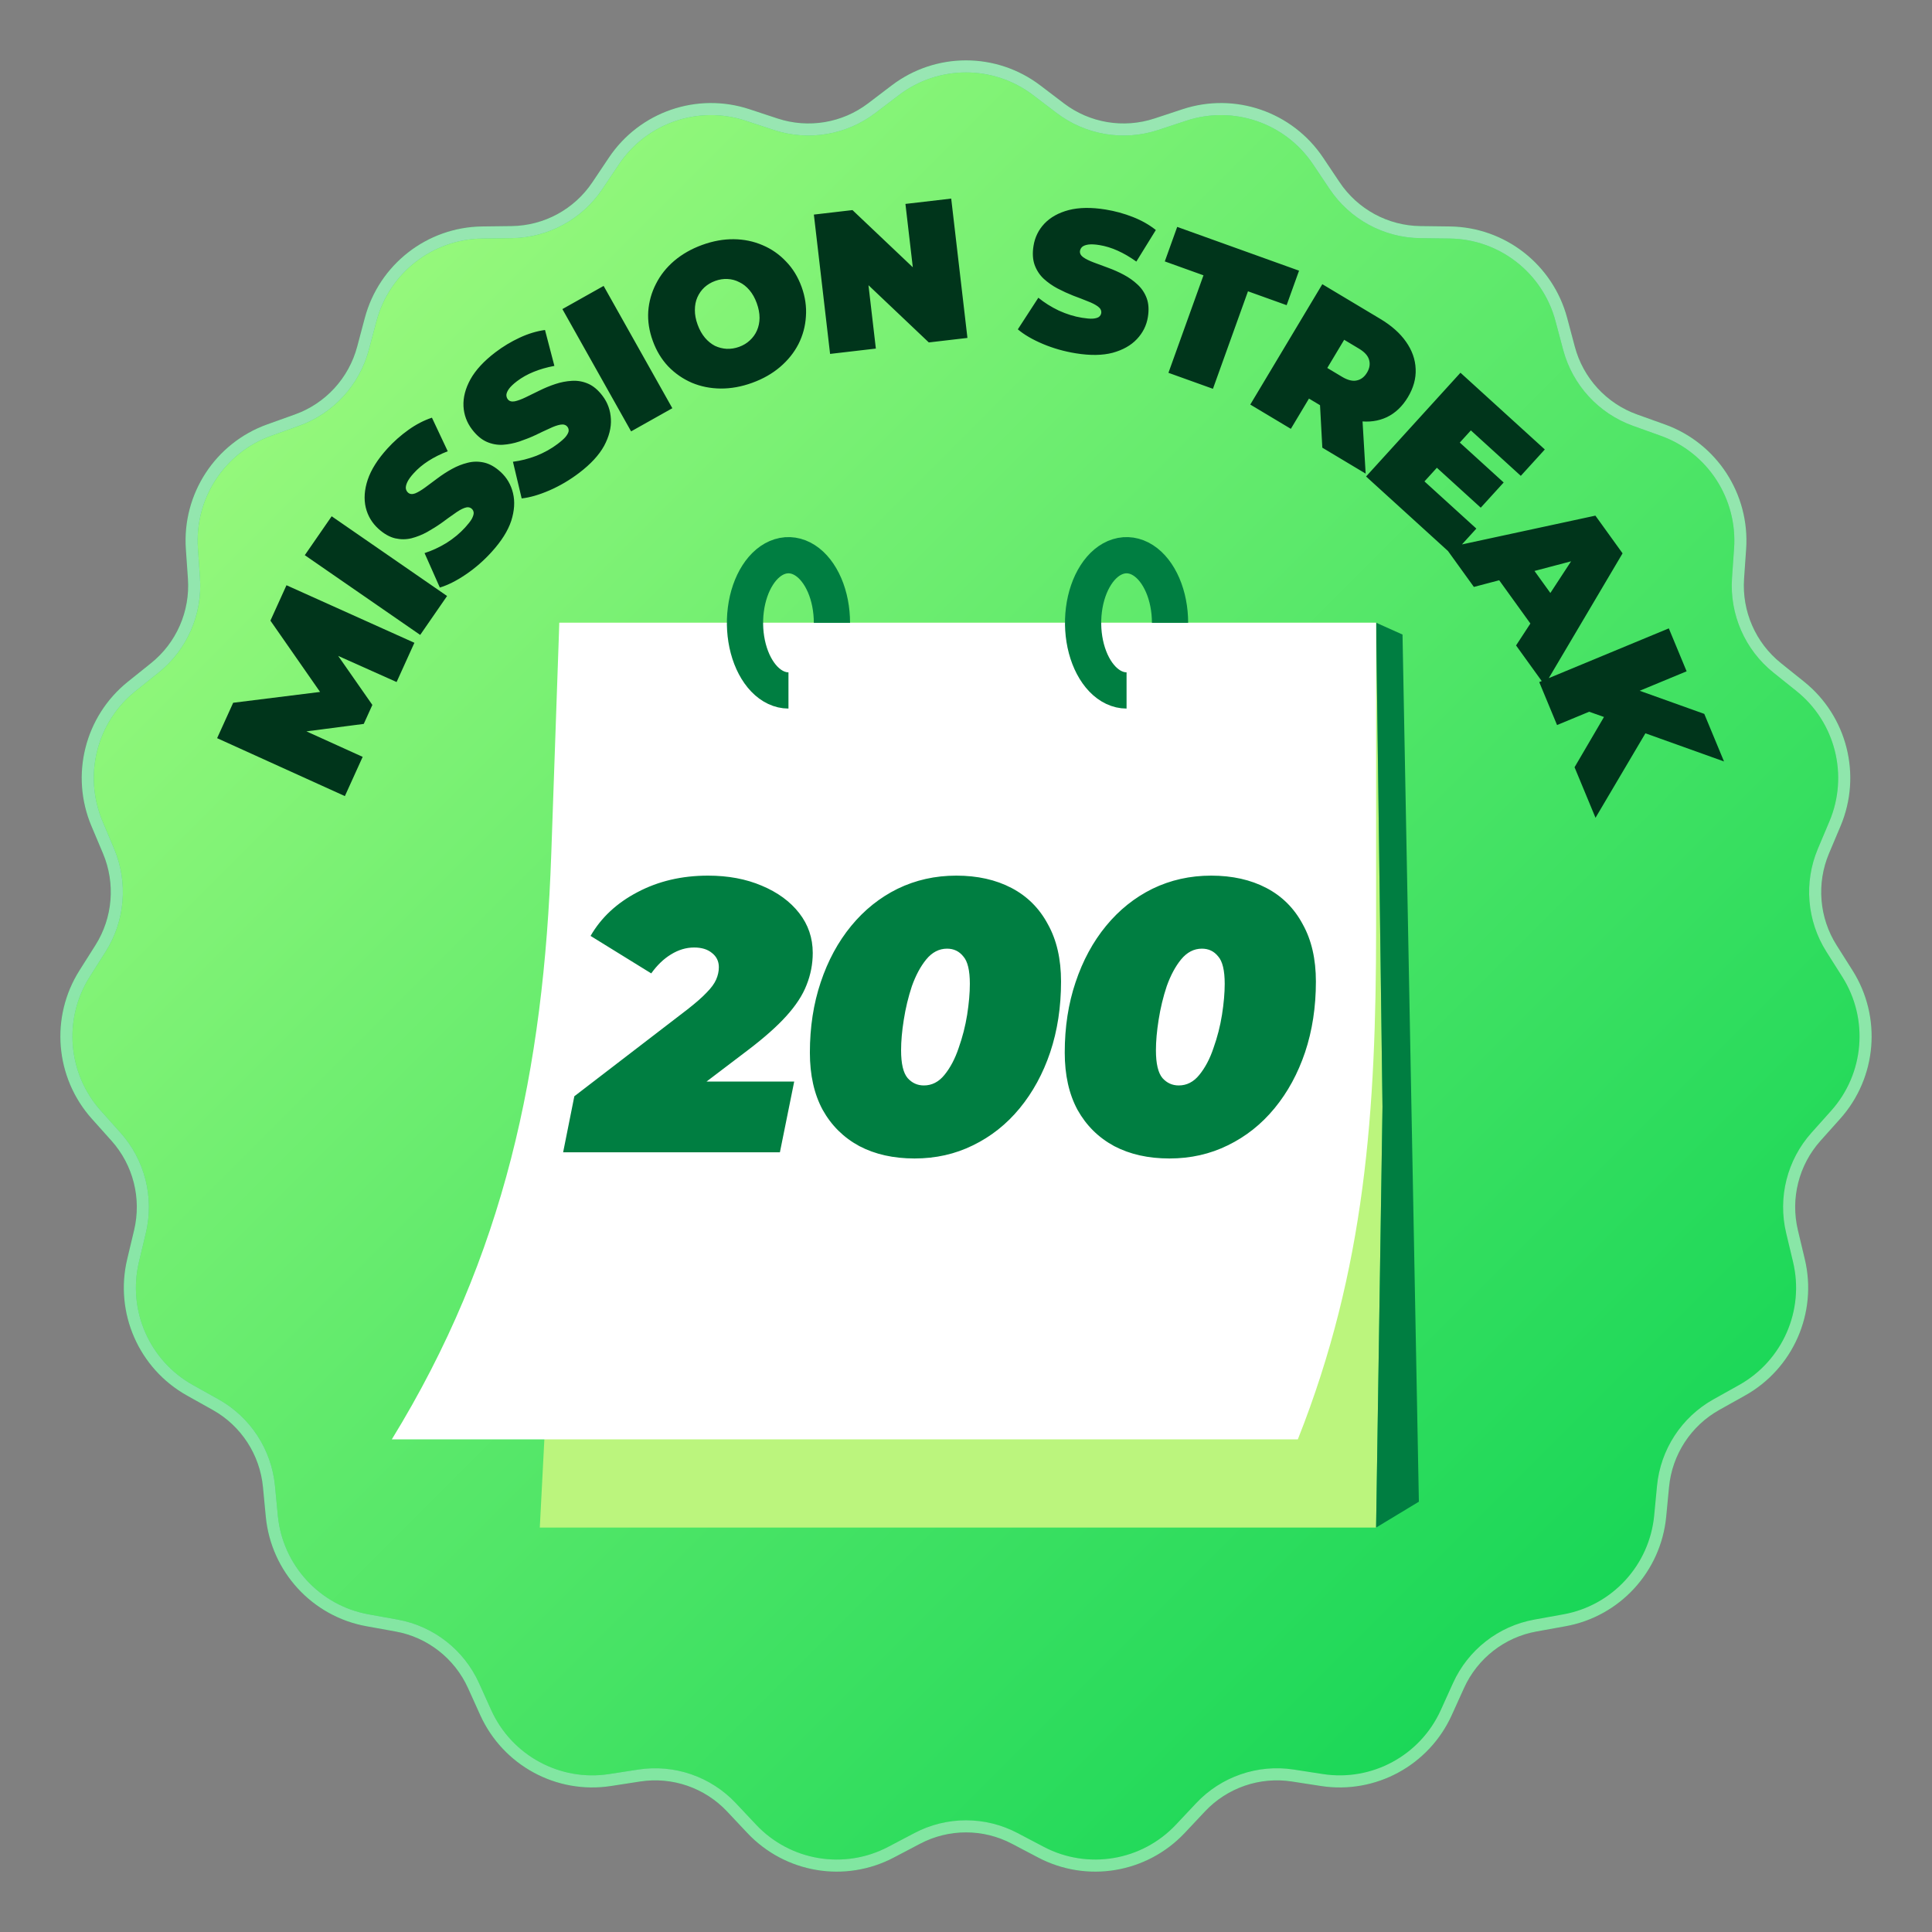 <svg width="120" height="120" viewBox="0 0 120 120" fill="none" xmlns="http://www.w3.org/2000/svg">
<rect x="0" y="0" width="120" height="120" fill="#808080" stroke="none"/>
<path d="M55.611 5.604C58.206 3.632 61.794 3.632 64.389 5.604L65.852 6.717C67.558 8.014 69.79 8.387 71.823 7.716L73.566 7.141C76.66 6.12 80.053 7.288 81.869 9.999L82.893 11.527C84.087 13.31 86.077 14.39 88.217 14.418L90.052 14.441C93.308 14.483 96.139 16.693 96.978 19.848L97.452 21.627C98.004 23.702 99.538 25.372 101.553 26.095L103.281 26.715C106.348 27.815 108.308 30.827 108.081 34.084L107.953 35.92C107.804 38.063 108.713 40.143 110.386 41.483L111.819 42.632C114.363 44.671 115.243 48.157 113.974 51.164L113.259 52.859C112.424 54.837 112.611 57.1 113.759 58.913L114.742 60.467C116.488 63.223 116.192 66.808 114.018 69.238L112.792 70.609C111.363 72.208 110.807 74.409 111.306 76.497L111.733 78.288C112.492 81.463 111.052 84.757 108.208 86.349L106.605 87.245C104.736 88.291 103.497 90.192 103.293 92.33L103.118 94.162C102.808 97.412 100.379 100.06 97.174 100.639L95.367 100.965C93.261 101.345 91.475 102.74 90.59 104.695L89.831 106.371C88.485 109.344 85.33 111.057 82.11 110.561L80.297 110.281C78.181 109.955 76.04 110.692 74.57 112.253L73.311 113.592C71.075 115.966 67.536 116.558 64.652 115.04L63.027 114.186C61.132 113.188 58.868 113.188 56.973 114.186L55.348 115.04C52.464 116.558 48.925 115.966 46.69 113.592L45.43 112.253C43.96 110.692 41.819 109.955 39.703 110.281L37.89 110.561C34.67 111.057 31.515 109.344 30.169 106.371L29.411 104.695C28.526 102.74 26.739 101.345 24.633 100.965L22.826 100.639C19.621 100.06 17.192 97.412 16.882 94.162L16.707 92.33C16.503 90.192 15.264 88.291 13.395 87.245L11.792 86.349C8.948 84.757 7.508 81.463 8.267 78.288L8.694 76.497C9.193 74.409 8.637 72.208 7.208 70.609L5.982 69.238C3.808 66.808 3.512 63.223 5.258 60.467L6.241 58.913C7.389 57.1 7.576 54.837 6.741 52.859L6.026 51.164C4.757 48.157 5.637 44.671 8.181 42.632L9.614 41.483C11.287 40.143 12.196 38.063 12.047 35.92L11.919 34.084C11.692 30.827 13.652 27.815 16.719 26.715L18.447 26.095C20.462 25.372 21.995 23.702 22.548 21.627L23.021 19.848C23.861 16.693 26.692 14.483 29.948 14.441L31.783 14.418C33.923 14.39 35.913 13.31 37.107 11.527L38.131 9.999C39.947 7.288 43.34 6.12 46.434 7.141L48.177 7.716C50.21 8.387 52.442 8.014 54.148 6.717L55.611 5.604Z" fill="url(#paint0_linear_2729_13109)"/>
<path d="M55.611 5.604C58.206 3.632 61.794 3.632 64.389 5.604L65.852 6.717C67.558 8.014 69.79 8.387 71.823 7.716L73.566 7.141C76.66 6.12 80.053 7.288 81.869 9.999L82.893 11.527C84.087 13.31 86.077 14.39 88.217 14.418L90.052 14.441C93.308 14.483 96.139 16.693 96.978 19.848L97.452 21.627C98.004 23.702 99.538 25.372 101.553 26.095L103.281 26.715C106.348 27.815 108.308 30.827 108.081 34.084L107.953 35.92C107.804 38.063 108.713 40.143 110.386 41.483L111.819 42.632C114.363 44.671 115.243 48.157 113.974 51.164L113.259 52.859C112.424 54.837 112.611 57.1 113.759 58.913L114.742 60.467C116.488 63.223 116.192 66.808 114.018 69.238L112.792 70.609C111.363 72.208 110.807 74.409 111.306 76.497L111.733 78.288C112.492 81.463 111.052 84.757 108.208 86.349L106.605 87.245C104.736 88.291 103.497 90.192 103.293 92.33L103.118 94.162C102.808 97.412 100.379 100.06 97.174 100.639L95.367 100.965C93.261 101.345 91.475 102.74 90.59 104.695L89.831 106.371C88.485 109.344 85.33 111.057 82.11 110.561L80.297 110.281C78.181 109.955 76.04 110.692 74.57 112.253L73.311 113.592C71.075 115.966 67.536 116.558 64.652 115.04L63.027 114.186C61.132 113.188 58.868 113.188 56.973 114.186L55.348 115.04C52.464 116.558 48.925 115.966 46.69 113.592L45.43 112.253C43.96 110.692 41.819 109.955 39.703 110.281L37.89 110.561C34.67 111.057 31.515 109.344 30.169 106.371L29.411 104.695C28.526 102.74 26.739 101.345 24.633 100.965L22.826 100.639C19.621 100.06 17.192 97.412 16.882 94.162L16.707 92.33C16.503 90.192 15.264 88.291 13.395 87.245L11.792 86.349C8.948 84.757 7.508 81.463 8.267 78.288L8.694 76.497C9.193 74.409 8.637 72.208 7.208 70.609L5.982 69.238C3.808 66.808 3.512 63.223 5.258 60.467L6.241 58.913C7.389 57.1 7.576 54.837 6.741 52.859L6.026 51.164C4.757 48.157 5.637 44.671 8.181 42.632L9.614 41.483C11.287 40.143 12.196 38.063 12.047 35.92L11.919 34.084C11.692 30.827 13.652 27.815 16.719 26.715L18.447 26.095C20.462 25.372 21.995 23.702 22.548 21.627L23.021 19.848C23.861 16.693 26.692 14.483 29.948 14.441L31.783 14.418C33.923 14.39 35.913 13.31 37.107 11.527L38.131 9.999C39.947 7.288 43.34 6.12 46.434 7.141L48.177 7.716C50.21 8.387 52.442 8.014 54.148 6.717L55.611 5.604Z" stroke="#1FC159" stroke-width="0.75"/>
<path d="M55.611 5.604C58.206 3.632 61.794 3.632 64.389 5.604L65.852 6.717C67.558 8.014 69.79 8.387 71.823 7.716L73.566 7.141C76.66 6.12 80.053 7.288 81.869 9.999L82.893 11.527C84.087 13.31 86.077 14.39 88.217 14.418L90.052 14.441C93.308 14.483 96.139 16.693 96.978 19.848L97.452 21.627C98.004 23.702 99.538 25.372 101.553 26.095L103.281 26.715C106.348 27.815 108.308 30.827 108.081 34.084L107.953 35.92C107.804 38.063 108.713 40.143 110.386 41.483L111.819 42.632C114.363 44.671 115.243 48.157 113.974 51.164L113.259 52.859C112.424 54.837 112.611 57.1 113.759 58.913L114.742 60.467C116.488 63.223 116.192 66.808 114.018 69.238L112.792 70.609C111.363 72.208 110.807 74.409 111.306 76.497L111.733 78.288C112.492 81.463 111.052 84.757 108.208 86.349L106.605 87.245C104.736 88.291 103.497 90.192 103.293 92.33L103.118 94.162C102.808 97.412 100.379 100.06 97.174 100.639L95.367 100.965C93.261 101.345 91.475 102.74 90.59 104.695L89.831 106.371C88.485 109.344 85.33 111.057 82.11 110.561L80.297 110.281C78.181 109.955 76.04 110.692 74.57 112.253L73.311 113.592C71.075 115.966 67.536 116.558 64.652 115.04L63.027 114.186C61.132 113.188 58.868 113.188 56.973 114.186L55.348 115.04C52.464 116.558 48.925 115.966 46.69 113.592L45.43 112.253C43.96 110.692 41.819 109.955 39.703 110.281L37.89 110.561C34.67 111.057 31.515 109.344 30.169 106.371L29.411 104.695C28.526 102.74 26.739 101.345 24.633 100.965L22.826 100.639C19.621 100.06 17.192 97.412 16.882 94.162L16.707 92.33C16.503 90.192 15.264 88.291 13.395 87.245L11.792 86.349C8.948 84.757 7.508 81.463 8.267 78.288L8.694 76.497C9.193 74.409 8.637 72.208 7.208 70.609L5.982 69.238C3.808 66.808 3.512 63.223 5.258 60.467L6.241 58.913C7.389 57.1 7.576 54.837 6.741 52.859L6.026 51.164C4.757 48.157 5.637 44.671 8.181 42.632L9.614 41.483C11.287 40.143 12.196 38.063 12.047 35.92L11.919 34.084C11.692 30.827 13.652 27.815 16.719 26.715L18.447 26.095C20.462 25.372 21.995 23.702 22.548 21.627L23.021 19.848C23.861 16.693 26.692 14.483 29.948 14.441L31.783 14.418C33.923 14.39 35.913 13.31 37.107 11.527L38.131 9.999C39.947 7.288 43.34 6.12 46.434 7.141L48.177 7.716C50.21 8.387 52.442 8.014 54.148 6.717L55.611 5.604Z" stroke="url(#paint1_linear_2729_13109)" stroke-opacity="0.6" stroke-width="0.75"/>
<path d="M34.74 38.678H85.472L85.869 68.745L85.472 94.879H33.528L34.971 66.967L34.74 38.678Z" fill="#BBF57D"/>
<path d="M87.113 39.413L85.472 38.678L85.869 68.745L85.472 94.879L88.129 93.273L87.113 39.413Z" fill="#007E41"/>
<path d="M34.74 38.678H85.472L85.472 57.59C85.472 69 84.813 78.805 80.61 89.403H24.335C31.342 77.995 33.773 66.448 34.24 53.047L34.74 38.678Z" fill="white"/>
<path d="M34.977 71.571L35.673 68.091L42.705 62.691C43.217 62.291 43.609 61.947 43.881 61.659C44.169 61.371 44.369 61.099 44.481 60.843C44.593 60.587 44.649 60.331 44.649 60.075C44.649 59.707 44.505 59.411 44.217 59.187C43.945 58.963 43.577 58.851 43.113 58.851C42.617 58.851 42.137 58.995 41.673 59.283C41.225 59.555 40.817 59.947 40.449 60.459L36.681 58.131C37.337 56.995 38.305 56.091 39.585 55.419C40.881 54.731 42.345 54.387 43.977 54.387C45.225 54.387 46.337 54.595 47.313 55.011C48.305 55.427 49.081 55.995 49.641 56.715C50.201 57.435 50.481 58.259 50.481 59.187C50.481 59.875 50.353 60.539 50.097 61.179C49.857 61.803 49.441 62.443 48.849 63.099C48.273 63.739 47.481 64.443 46.473 65.211L41.289 69.147L40.617 67.179H49.329L48.441 71.571H34.977ZM56.807 71.955C55.495 71.955 54.352 71.699 53.376 71.187C52.4 70.659 51.639 69.907 51.096 68.931C50.568 67.955 50.303 66.771 50.303 65.379C50.303 63.795 50.528 62.339 50.975 61.011C51.423 59.667 52.056 58.499 52.871 57.507C53.688 56.515 54.648 55.747 55.752 55.203C56.871 54.659 58.087 54.387 59.4 54.387C60.712 54.387 61.855 54.643 62.831 55.155C63.807 55.667 64.559 56.419 65.088 57.411C65.632 58.387 65.903 59.571 65.903 60.963C65.903 62.547 65.68 64.011 65.231 65.355C64.784 66.683 64.151 67.843 63.336 68.835C62.52 69.827 61.551 70.595 60.431 71.139C59.328 71.683 58.12 71.955 56.807 71.955ZM57.383 67.419C57.88 67.419 58.303 67.203 58.656 66.771C59.023 66.323 59.319 65.763 59.544 65.091C59.783 64.419 59.959 63.731 60.072 63.027C60.184 62.307 60.239 61.667 60.239 61.107C60.239 60.275 60.103 59.707 59.831 59.403C59.575 59.083 59.239 58.923 58.824 58.923C58.328 58.923 57.895 59.147 57.528 59.595C57.175 60.027 56.88 60.579 56.639 61.251C56.416 61.923 56.248 62.619 56.136 63.339C56.023 64.043 55.968 64.675 55.968 65.235C55.968 66.067 56.103 66.643 56.376 66.963C56.648 67.267 56.983 67.419 57.383 67.419ZM72.637 71.955C71.325 71.955 70.181 71.699 69.205 71.187C68.229 70.659 67.469 69.907 66.925 68.931C66.397 67.955 66.133 66.771 66.133 65.379C66.133 63.795 66.357 62.339 66.805 61.011C67.253 59.667 67.885 58.499 68.701 57.507C69.517 56.515 70.477 55.747 71.581 55.203C72.701 54.659 73.917 54.387 75.229 54.387C76.541 54.387 77.685 54.643 78.661 55.155C79.637 55.667 80.389 56.419 80.917 57.411C81.461 58.387 81.733 59.571 81.733 60.963C81.733 62.547 81.509 64.011 81.061 65.355C80.613 66.683 79.981 67.843 79.165 68.835C78.349 69.827 77.381 70.595 76.261 71.139C75.157 71.683 73.949 71.955 72.637 71.955ZM73.213 67.419C73.709 67.419 74.133 67.203 74.485 66.771C74.853 66.323 75.149 65.763 75.373 65.091C75.613 64.419 75.789 63.731 75.901 63.027C76.013 62.307 76.069 61.667 76.069 61.107C76.069 60.275 75.933 59.707 75.661 59.403C75.405 59.083 75.069 58.923 74.653 58.923C74.157 58.923 73.725 59.147 73.357 59.595C73.005 60.027 72.709 60.579 72.469 61.251C72.245 61.923 72.077 62.619 71.965 63.339C71.853 64.043 71.797 64.675 71.797 65.235C71.797 66.067 71.933 66.643 72.205 66.963C72.477 67.267 72.813 67.419 73.213 67.419Z" fill="#007E41"/>
<path d="M51.673 38.685C51.673 37.854 51.515 37.042 51.218 36.351C50.921 35.661 50.5 35.122 50.006 34.804C49.513 34.487 48.97 34.403 48.446 34.566C47.922 34.727 47.441 35.127 47.064 35.715C46.686 36.302 46.429 37.051 46.325 37.865C46.221 38.68 46.274 39.525 46.478 40.292C46.683 41.059 47.029 41.715 47.473 42.177C47.917 42.638 48.439 42.885 48.973 42.885" stroke="#007E41" stroke-width="2.25"/>
<path d="M72.673 38.685C72.673 37.854 72.515 37.042 72.218 36.351C71.921 35.661 71.5 35.122 71.006 34.804C70.513 34.487 69.97 34.403 69.446 34.566C68.922 34.727 68.441 35.127 68.064 35.715C67.686 36.302 67.429 37.051 67.325 37.865C67.221 38.68 67.274 39.525 67.478 40.292C67.683 41.059 68.029 41.715 68.473 42.177C68.917 42.638 69.439 42.885 69.973 42.885" stroke="#007E41" stroke-width="2.25"/>
<path d="M21.421 49.447L13.486 45.849L14.483 43.65L21.103 42.825L20.579 43.981L16.796 38.549L17.794 36.35L25.739 39.925L24.634 42.362L20.361 40.452L20.536 40.067L23.128 43.784L22.594 44.963L18.048 45.554L18.264 45.078L22.526 47.01L21.421 49.447ZM26.099 39.436L18.931 34.483L20.601 32.067L27.769 37.019L26.099 39.436ZM30.534 34.285C30.043 34.826 29.508 35.292 28.927 35.684C28.347 36.077 27.811 36.346 27.319 36.493L26.37 34.353C26.827 34.208 27.281 33.998 27.732 33.724C28.182 33.438 28.569 33.117 28.892 32.761C29.082 32.552 29.218 32.378 29.299 32.239C29.38 32.088 29.421 31.963 29.422 31.863C29.417 31.757 29.378 31.671 29.304 31.604C29.187 31.498 29.036 31.479 28.852 31.547C28.667 31.614 28.455 31.736 28.217 31.912C27.978 32.076 27.72 32.262 27.442 32.469C27.158 32.671 26.856 32.861 26.536 33.041C26.221 33.215 25.895 33.345 25.559 33.432C25.228 33.513 24.89 33.514 24.546 33.437C24.195 33.354 23.848 33.156 23.504 32.844C23.105 32.481 22.843 32.041 22.718 31.525C22.593 30.996 22.633 30.421 22.838 29.801C23.048 29.174 23.455 28.529 24.057 27.865C24.453 27.429 24.89 27.041 25.367 26.701C25.844 26.36 26.331 26.108 26.828 25.943L27.81 28.028C27.36 28.203 26.959 28.404 26.605 28.632C26.258 28.855 25.956 29.107 25.699 29.39C25.509 29.599 25.377 29.781 25.302 29.938C25.228 30.094 25.196 30.227 25.207 30.339C25.224 30.444 25.269 30.529 25.343 30.596C25.454 30.697 25.601 30.713 25.786 30.646C25.965 30.572 26.17 30.451 26.403 30.281C26.641 30.105 26.899 29.913 27.177 29.706C27.46 29.493 27.76 29.299 28.074 29.126C28.389 28.952 28.712 28.825 29.043 28.744C29.379 28.657 29.72 28.653 30.064 28.73C30.409 28.808 30.75 29 31.088 29.307C31.481 29.664 31.74 30.107 31.865 30.635C31.99 31.152 31.953 31.723 31.754 32.35C31.549 32.971 31.142 33.616 30.534 34.285ZM35.967 29.376C35.385 29.817 34.773 30.178 34.131 30.457C33.489 30.736 32.912 30.903 32.402 30.958L31.86 28.681C32.336 28.621 32.821 28.498 33.315 28.311C33.81 28.112 34.249 27.867 34.632 27.576C34.857 27.406 35.022 27.26 35.127 27.138C35.234 27.005 35.298 26.889 35.317 26.791C35.331 26.686 35.308 26.594 35.248 26.515C35.153 26.389 35.008 26.343 34.814 26.375C34.62 26.408 34.39 26.489 34.123 26.619C33.859 26.736 33.571 26.872 33.26 27.024C32.944 27.171 32.611 27.303 32.264 27.421C31.922 27.534 31.578 27.603 31.232 27.626C30.892 27.645 30.559 27.585 30.235 27.445C29.905 27.3 29.6 27.042 29.319 26.672C28.993 26.242 28.816 25.762 28.788 25.231C28.762 24.689 28.906 24.131 29.221 23.558C29.543 22.98 30.061 22.421 30.775 21.878C31.244 21.522 31.744 21.221 32.275 20.974C32.807 20.726 33.332 20.567 33.851 20.496L34.434 22.726C33.96 22.815 33.528 22.939 33.139 23.099C32.757 23.254 32.414 23.447 32.11 23.678C31.885 23.849 31.722 24.004 31.619 24.144C31.517 24.284 31.462 24.41 31.453 24.521C31.45 24.627 31.479 24.72 31.539 24.799C31.629 24.918 31.771 24.961 31.965 24.928C32.154 24.889 32.379 24.807 32.638 24.683C32.905 24.554 33.194 24.413 33.505 24.26C33.822 24.102 34.152 23.966 34.493 23.853C34.834 23.74 35.175 23.674 35.515 23.655C35.862 23.632 36.197 23.689 36.522 23.829C36.846 23.968 37.146 24.219 37.422 24.583C37.744 25.006 37.917 25.488 37.944 26.031C37.972 26.562 37.831 27.117 37.52 27.696C37.205 28.269 36.687 28.829 35.967 29.376ZM39.199 26.794L34.931 19.198L37.492 17.759L41.76 25.355L39.199 26.794ZM46.722 23.777C46.059 24.018 45.405 24.137 44.759 24.133C44.121 24.126 43.526 24.007 42.974 23.775C42.419 23.535 41.929 23.197 41.505 22.759C41.089 22.319 40.77 21.791 40.546 21.174C40.319 20.55 40.225 19.94 40.264 19.343C40.308 18.736 40.468 18.166 40.742 17.633C41.014 17.093 41.392 16.616 41.877 16.201C42.37 15.784 42.948 15.455 43.611 15.214C44.282 14.97 44.936 14.851 45.574 14.858C46.212 14.865 46.809 14.988 47.364 15.228C47.916 15.46 48.4 15.796 48.816 16.236C49.237 16.666 49.561 17.193 49.788 17.817C50.011 18.433 50.101 19.044 50.057 19.652C50.021 20.257 49.867 20.829 49.595 21.369C49.321 21.902 48.941 22.375 48.456 22.79C47.971 23.204 47.393 23.534 46.722 23.777ZM45.91 21.543C46.168 21.449 46.389 21.316 46.573 21.143C46.765 20.967 46.912 20.764 47.013 20.533C47.12 20.291 47.175 20.028 47.177 19.745C47.178 19.453 47.119 19.148 47.003 18.828C46.887 18.508 46.737 18.241 46.553 18.025C46.365 17.802 46.155 17.636 45.921 17.526C45.692 17.406 45.447 17.341 45.187 17.329C44.935 17.315 44.68 17.355 44.423 17.448C44.165 17.542 43.941 17.676 43.748 17.852C43.564 18.025 43.419 18.232 43.312 18.474C43.211 18.705 43.16 18.966 43.16 19.258C43.157 19.541 43.214 19.843 43.33 20.163C43.446 20.483 43.598 20.754 43.785 20.977C43.969 21.193 44.176 21.361 44.405 21.481C44.639 21.59 44.882 21.652 45.134 21.666C45.394 21.677 45.653 21.636 45.91 21.543ZM51.558 21.982L50.551 13.328L52.949 13.049L57.964 17.803L56.851 17.933L56.238 12.666L59.081 12.335L60.089 20.989L57.69 21.269L52.676 16.514L53.788 16.385L54.401 21.651L51.558 21.982ZM66.824 21.945C66.103 21.829 65.42 21.635 64.774 21.363C64.129 21.09 63.611 20.788 63.219 20.456L64.493 18.493C64.865 18.797 65.288 19.063 65.764 19.291C66.25 19.512 66.73 19.661 67.205 19.737C67.484 19.782 67.703 19.801 67.864 19.793C68.035 19.779 68.162 19.745 68.246 19.691C68.332 19.629 68.383 19.549 68.399 19.451C68.424 19.295 68.358 19.159 68.2 19.041C68.043 18.923 67.825 18.812 67.548 18.708C67.28 18.598 66.983 18.483 66.658 18.363C66.334 18.235 66.009 18.086 65.683 17.916C65.366 17.747 65.079 17.545 64.823 17.311C64.575 17.077 64.389 16.795 64.266 16.464C64.144 16.125 64.12 15.726 64.194 15.268C64.28 14.735 64.505 14.276 64.87 13.889C65.245 13.496 65.748 13.215 66.38 13.048C67.021 12.883 67.783 12.871 68.668 13.014C69.249 13.108 69.813 13.262 70.358 13.476C70.904 13.69 71.381 13.96 71.791 14.287L70.58 16.247C70.188 15.966 69.8 15.739 69.416 15.568C69.04 15.398 68.663 15.283 68.287 15.222C68.008 15.177 67.783 15.166 67.611 15.188C67.439 15.211 67.31 15.258 67.223 15.328C67.144 15.399 67.097 15.484 67.081 15.582C67.057 15.73 67.124 15.862 67.282 15.98C67.441 16.09 67.654 16.196 67.924 16.298C68.201 16.402 68.503 16.513 68.828 16.633C69.161 16.754 69.487 16.899 69.804 17.068C70.122 17.237 70.404 17.438 70.653 17.671C70.909 17.906 71.099 18.189 71.222 18.519C71.345 18.85 71.37 19.241 71.297 19.692C71.213 20.216 70.983 20.675 70.609 21.068C70.244 21.455 69.745 21.736 69.111 21.911C68.479 22.078 67.717 22.089 66.824 21.945ZM72.574 23.156L74.75 17.1L72.348 16.237L73.118 14.093L80.686 16.812L79.915 18.955L77.514 18.093L75.338 24.149L72.574 23.156ZM77.657 25.128L82.132 17.652L85.731 19.806C86.429 20.224 86.962 20.698 87.331 21.228C87.708 21.763 87.907 22.327 87.929 22.921C87.955 23.507 87.795 24.088 87.45 24.665C87.105 25.242 86.668 25.657 86.139 25.911C85.614 26.157 85.029 26.238 84.384 26.152C83.747 26.07 83.079 25.82 82.381 25.402L80.181 24.085L81.923 23.721L80.177 26.636L77.657 25.128ZM82.132 27.806L81.925 23.983L84.595 25.581L84.823 29.417L82.132 27.806ZM81.756 23.998L81.319 22.184L83.359 23.405C83.708 23.614 84.011 23.689 84.269 23.631C84.533 23.576 84.746 23.414 84.908 23.143C85.07 22.873 85.113 22.608 85.036 22.349C84.966 22.095 84.756 21.863 84.407 21.654L82.368 20.433L84.173 19.962L81.756 23.998ZM90.523 27.354L93.396 29.968L91.972 31.533L89.099 28.919L90.523 27.354ZM88.476 29.901L91.699 32.832L90.208 34.471L84.849 29.596L90.712 23.151L95.951 27.917L94.46 29.556L91.358 26.733L88.476 29.901ZM89.798 34.032L99.093 32.027L100.781 34.369L95.941 42.554L94.165 40.09L98.457 33.528L99.126 34.457L91.545 36.455L89.798 34.032ZM92.354 34.982L94.507 34.35L96.851 37.601L95.571 39.444L92.354 34.982ZM98.336 44.077L101.252 42.693L105.856 44.341L107.081 47.295L101.922 45.447L99.757 44.579L98.336 44.077ZM95.605 42.366L103.653 39.029L104.759 41.696L96.711 45.034L95.605 42.366ZM97.798 47.655L99.944 43.99L102.536 44.977L99.1 50.794L97.798 47.655Z" fill="#00351B"/>
<defs>
<linearGradient id="paint0_linear_2729_13109" x1="4.5" y1="4.5" x2="115.5" y2="115.5" gradientUnits="userSpaceOnUse">
<stop stop-color="#AFFF83"/>
<stop offset="1" stop-color="#00D050"/>
</linearGradient>
<linearGradient id="paint1_linear_2729_13109" x1="60" y1="4.5" x2="60" y2="115.5" gradientUnits="userSpaceOnUse">
<stop stop-color="#EAFFEE"/>
<stop offset="1" stop-color="#C3FFD0"/>
</linearGradient>
</defs>
</svg>

